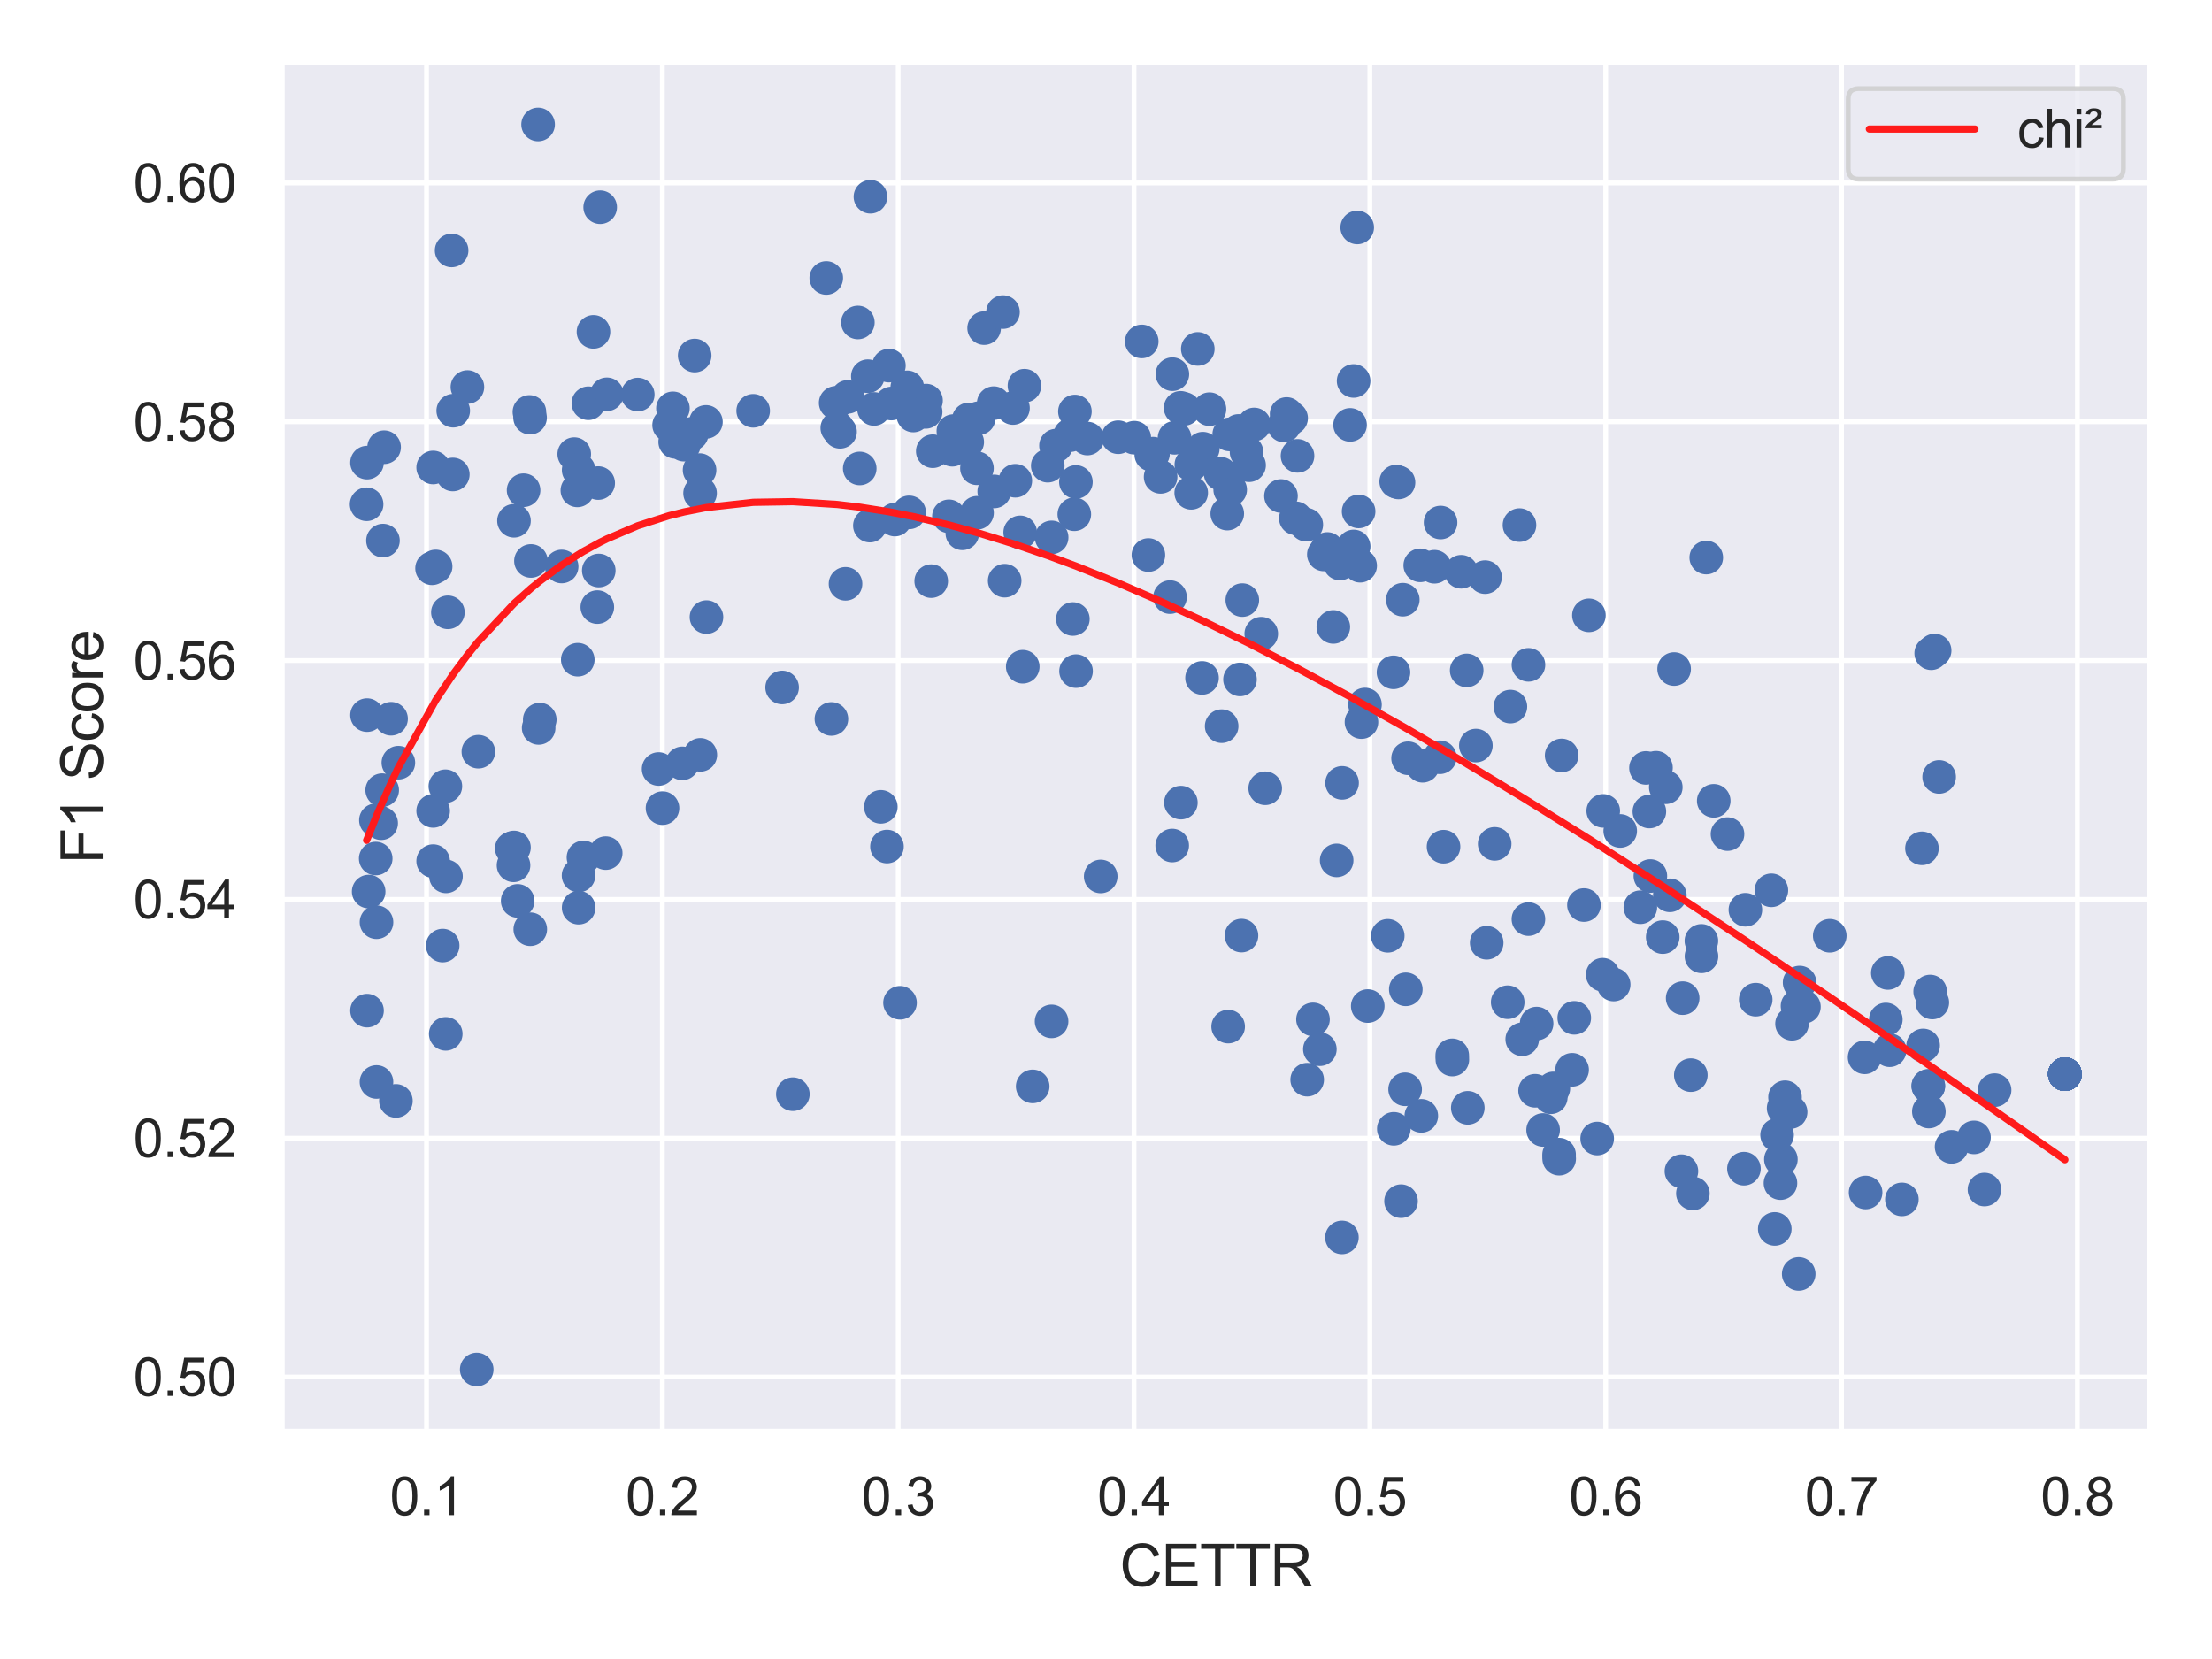 <?xml version="1.0" encoding="utf-8" standalone="no"?>
<!DOCTYPE svg PUBLIC "-//W3C//DTD SVG 1.1//EN"
  "http://www.w3.org/Graphics/SVG/1.1/DTD/svg11.dtd">
<svg xmlns:xlink="http://www.w3.org/1999/xlink" width="460.8pt" height="345.6pt" viewBox="0 0 460.8 345.6" xmlns="http://www.w3.org/2000/svg" version="1.1">
 <defs>
  <style type="text/css">*{stroke-linejoin: round; stroke-linecap: butt}</style>
 </defs>
 <g id="figure_1">
  <g id="patch_1">
   <path d="M 0 345.6 
L 460.8 345.6 
L 460.8 0 
L 0 0 
z
" style="fill: #ffffff"/>
  </g>
  <g id="axes_1">
   <g id="patch_2">
    <path d="M 58.68 298.26 
L 447.84 298.26 
L 447.84 12.96 
L 58.68 12.96 
z
" style="fill: #eaeaf2"/>
   </g>
   <g id="matplotlib.axis_1">
    <g id="xtick_1">
     <g id="line2d_1">
      <path d="M 88.848 298.26 
L 88.848 12.96 
" clip-path="url(#pc555123120)" style="fill: none; stroke: #ffffff; stroke-linecap: round"/>
     </g>
     <g id="text_1">
      <!-- 0.1 -->
      <g style="fill: #262626" transform="translate(81.203 315.634)scale(0.11 -0.11)">
       <defs>
        <path id="ArialMT-30" d="M 266 2259 
Q 266 3072 433 3567 
Q 600 4063 929 4331 
Q 1259 4600 1759 4600 
Q 2128 4600 2406 4451 
Q 2684 4303 2865 4023 
Q 3047 3744 3150 3342 
Q 3253 2941 3253 2259 
Q 3253 1453 3087 958 
Q 2922 463 2592 192 
Q 2263 -78 1759 -78 
Q 1097 -78 719 397 
Q 266 969 266 2259 
z
M 844 2259 
Q 844 1131 1108 757 
Q 1372 384 1759 384 
Q 2147 384 2411 759 
Q 2675 1134 2675 2259 
Q 2675 3391 2411 3762 
Q 2147 4134 1753 4134 
Q 1366 4134 1134 3806 
Q 844 3388 844 2259 
z
" transform="scale(0.016)"/>
        <path id="ArialMT-2e" d="M 581 0 
L 581 641 
L 1222 641 
L 1222 0 
L 581 0 
z
" transform="scale(0.016)"/>
        <path id="ArialMT-31" d="M 2384 0 
L 1822 0 
L 1822 3584 
Q 1619 3391 1289 3197 
Q 959 3003 697 2906 
L 697 3450 
Q 1169 3672 1522 3987 
Q 1875 4303 2022 4600 
L 2384 4600 
L 2384 0 
z
" transform="scale(0.016)"/>
       </defs>
       <use xlink:href="#ArialMT-30"/>
       <use xlink:href="#ArialMT-2e" x="55.615"/>
       <use xlink:href="#ArialMT-31" x="83.398"/>
      </g>
     </g>
    </g>
    <g id="xtick_2">
     <g id="line2d_2">
      <path d="M 137.977 298.26 
L 137.977 12.96 
" clip-path="url(#pc555123120)" style="fill: none; stroke: #ffffff; stroke-linecap: round"/>
     </g>
     <g id="text_2">
      <!-- 0.2 -->
      <g style="fill: #262626" transform="translate(130.332 315.634)scale(0.11 -0.11)">
       <defs>
        <path id="ArialMT-32" d="M 3222 541 
L 3222 0 
L 194 0 
Q 188 203 259 391 
Q 375 700 629 1000 
Q 884 1300 1366 1694 
Q 2113 2306 2375 2664 
Q 2638 3022 2638 3341 
Q 2638 3675 2398 3904 
Q 2159 4134 1775 4134 
Q 1369 4134 1125 3890 
Q 881 3647 878 3216 
L 300 3275 
Q 359 3922 746 4261 
Q 1134 4600 1788 4600 
Q 2447 4600 2831 4234 
Q 3216 3869 3216 3328 
Q 3216 3053 3103 2787 
Q 2991 2522 2730 2228 
Q 2469 1934 1863 1422 
Q 1356 997 1212 845 
Q 1069 694 975 541 
L 3222 541 
z
" transform="scale(0.016)"/>
       </defs>
       <use xlink:href="#ArialMT-30"/>
       <use xlink:href="#ArialMT-2e" x="55.615"/>
       <use xlink:href="#ArialMT-32" x="83.398"/>
      </g>
     </g>
    </g>
    <g id="xtick_3">
     <g id="line2d_3">
      <path d="M 187.107 298.26 
L 187.107 12.96 
" clip-path="url(#pc555123120)" style="fill: none; stroke: #ffffff; stroke-linecap: round"/>
     </g>
     <g id="text_3">
      <!-- 0.3 -->
      <g style="fill: #262626" transform="translate(179.462 315.634)scale(0.11 -0.11)">
       <defs>
        <path id="ArialMT-33" d="M 269 1209 
L 831 1284 
Q 928 806 1161 595 
Q 1394 384 1728 384 
Q 2125 384 2398 659 
Q 2672 934 2672 1341 
Q 2672 1728 2419 1979 
Q 2166 2231 1775 2231 
Q 1616 2231 1378 2169 
L 1441 2663 
Q 1497 2656 1531 2656 
Q 1891 2656 2178 2843 
Q 2466 3031 2466 3422 
Q 2466 3731 2256 3934 
Q 2047 4138 1716 4138 
Q 1388 4138 1169 3931 
Q 950 3725 888 3313 
L 325 3413 
Q 428 3978 793 4289 
Q 1159 4600 1703 4600 
Q 2078 4600 2393 4439 
Q 2709 4278 2876 4000 
Q 3044 3722 3044 3409 
Q 3044 3113 2884 2869 
Q 2725 2625 2413 2481 
Q 2819 2388 3044 2092 
Q 3269 1797 3269 1353 
Q 3269 753 2831 336 
Q 2394 -81 1725 -81 
Q 1122 -81 723 278 
Q 325 638 269 1209 
z
" transform="scale(0.016)"/>
       </defs>
       <use xlink:href="#ArialMT-30"/>
       <use xlink:href="#ArialMT-2e" x="55.615"/>
       <use xlink:href="#ArialMT-33" x="83.398"/>
      </g>
     </g>
    </g>
    <g id="xtick_4">
     <g id="line2d_4">
      <path d="M 236.237 298.26 
L 236.237 12.96 
" clip-path="url(#pc555123120)" style="fill: none; stroke: #ffffff; stroke-linecap: round"/>
     </g>
     <g id="text_4">
      <!-- 0.4 -->
      <g style="fill: #262626" transform="translate(228.592 315.634)scale(0.11 -0.11)">
       <defs>
        <path id="ArialMT-34" d="M 2069 0 
L 2069 1097 
L 81 1097 
L 81 1613 
L 2172 4581 
L 2631 4581 
L 2631 1613 
L 3250 1613 
L 3250 1097 
L 2631 1097 
L 2631 0 
L 2069 0 
z
M 2069 1613 
L 2069 3678 
L 634 1613 
L 2069 1613 
z
" transform="scale(0.016)"/>
       </defs>
       <use xlink:href="#ArialMT-30"/>
       <use xlink:href="#ArialMT-2e" x="55.615"/>
       <use xlink:href="#ArialMT-34" x="83.398"/>
      </g>
     </g>
    </g>
    <g id="xtick_5">
     <g id="line2d_5">
      <path d="M 285.366 298.26 
L 285.366 12.96 
" clip-path="url(#pc555123120)" style="fill: none; stroke: #ffffff; stroke-linecap: round"/>
     </g>
     <g id="text_5">
      <!-- 0.5 -->
      <g style="fill: #262626" transform="translate(277.721 315.634)scale(0.11 -0.11)">
       <defs>
        <path id="ArialMT-35" d="M 266 1200 
L 856 1250 
Q 922 819 1161 601 
Q 1400 384 1738 384 
Q 2144 384 2425 690 
Q 2706 997 2706 1503 
Q 2706 1984 2436 2262 
Q 2166 2541 1728 2541 
Q 1456 2541 1237 2417 
Q 1019 2294 894 2097 
L 366 2166 
L 809 4519 
L 3088 4519 
L 3088 3981 
L 1259 3981 
L 1013 2750 
Q 1425 3038 1878 3038 
Q 2478 3038 2890 2622 
Q 3303 2206 3303 1553 
Q 3303 931 2941 478 
Q 2500 -78 1738 -78 
Q 1113 -78 717 272 
Q 322 622 266 1200 
z
" transform="scale(0.016)"/>
       </defs>
       <use xlink:href="#ArialMT-30"/>
       <use xlink:href="#ArialMT-2e" x="55.615"/>
       <use xlink:href="#ArialMT-35" x="83.398"/>
      </g>
     </g>
    </g>
    <g id="xtick_6">
     <g id="line2d_6">
      <path d="M 334.496 298.26 
L 334.496 12.96 
" clip-path="url(#pc555123120)" style="fill: none; stroke: #ffffff; stroke-linecap: round"/>
     </g>
     <g id="text_6">
      <!-- 0.6 -->
      <g style="fill: #262626" transform="translate(326.851 315.634)scale(0.11 -0.11)">
       <defs>
        <path id="ArialMT-36" d="M 3184 3459 
L 2625 3416 
Q 2550 3747 2413 3897 
Q 2184 4138 1850 4138 
Q 1581 4138 1378 3988 
Q 1113 3794 959 3422 
Q 806 3050 800 2363 
Q 1003 2672 1297 2822 
Q 1591 2972 1913 2972 
Q 2475 2972 2870 2558 
Q 3266 2144 3266 1488 
Q 3266 1056 3080 686 
Q 2894 316 2569 119 
Q 2244 -78 1831 -78 
Q 1128 -78 684 439 
Q 241 956 241 2144 
Q 241 3472 731 4075 
Q 1159 4600 1884 4600 
Q 2425 4600 2770 4297 
Q 3116 3994 3184 3459 
z
M 888 1484 
Q 888 1194 1011 928 
Q 1134 663 1356 523 
Q 1578 384 1822 384 
Q 2178 384 2434 671 
Q 2691 959 2691 1453 
Q 2691 1928 2437 2201 
Q 2184 2475 1800 2475 
Q 1419 2475 1153 2201 
Q 888 1928 888 1484 
z
" transform="scale(0.016)"/>
       </defs>
       <use xlink:href="#ArialMT-30"/>
       <use xlink:href="#ArialMT-2e" x="55.615"/>
       <use xlink:href="#ArialMT-36" x="83.398"/>
      </g>
     </g>
    </g>
    <g id="xtick_7">
     <g id="line2d_7">
      <path d="M 383.625 298.26 
L 383.625 12.96 
" clip-path="url(#pc555123120)" style="fill: none; stroke: #ffffff; stroke-linecap: round"/>
     </g>
     <g id="text_7">
      <!-- 0.7 -->
      <g style="fill: #262626" transform="translate(375.98 315.634)scale(0.11 -0.11)">
       <defs>
        <path id="ArialMT-37" d="M 303 3981 
L 303 4522 
L 3269 4522 
L 3269 4084 
Q 2831 3619 2401 2847 
Q 1972 2075 1738 1259 
Q 1569 684 1522 0 
L 944 0 
Q 953 541 1156 1306 
Q 1359 2072 1739 2783 
Q 2119 3494 2547 3981 
L 303 3981 
z
" transform="scale(0.016)"/>
       </defs>
       <use xlink:href="#ArialMT-30"/>
       <use xlink:href="#ArialMT-2e" x="55.615"/>
       <use xlink:href="#ArialMT-37" x="83.398"/>
      </g>
     </g>
    </g>
    <g id="xtick_8">
     <g id="line2d_8">
      <path d="M 432.755 298.26 
L 432.755 12.96 
" clip-path="url(#pc555123120)" style="fill: none; stroke: #ffffff; stroke-linecap: round"/>
     </g>
     <g id="text_8">
      <!-- 0.8 -->
      <g style="fill: #262626" transform="translate(425.11 315.634)scale(0.11 -0.11)">
       <defs>
        <path id="ArialMT-38" d="M 1131 2484 
Q 781 2613 612 2850 
Q 444 3088 444 3419 
Q 444 3919 803 4259 
Q 1163 4600 1759 4600 
Q 2359 4600 2725 4251 
Q 3091 3903 3091 3403 
Q 3091 3084 2923 2848 
Q 2756 2613 2416 2484 
Q 2838 2347 3058 2040 
Q 3278 1734 3278 1309 
Q 3278 722 2862 322 
Q 2447 -78 1769 -78 
Q 1091 -78 675 323 
Q 259 725 259 1325 
Q 259 1772 486 2073 
Q 713 2375 1131 2484 
z
M 1019 3438 
Q 1019 3113 1228 2906 
Q 1438 2700 1772 2700 
Q 2097 2700 2305 2904 
Q 2513 3109 2513 3406 
Q 2513 3716 2298 3927 
Q 2084 4138 1766 4138 
Q 1444 4138 1231 3931 
Q 1019 3725 1019 3438 
z
M 838 1322 
Q 838 1081 952 856 
Q 1066 631 1291 507 
Q 1516 384 1775 384 
Q 2178 384 2440 643 
Q 2703 903 2703 1303 
Q 2703 1709 2433 1975 
Q 2163 2241 1756 2241 
Q 1359 2241 1098 1978 
Q 838 1716 838 1322 
z
" transform="scale(0.016)"/>
       </defs>
       <use xlink:href="#ArialMT-30"/>
       <use xlink:href="#ArialMT-2e" x="55.615"/>
       <use xlink:href="#ArialMT-38" x="83.398"/>
      </g>
     </g>
    </g>
    <g id="text_9">
     <!-- CETTR -->
     <g style="fill: #262626" transform="translate(233.262 330.409)scale(0.12 -0.12)">
      <defs>
       <path id="ArialMT-43" d="M 3763 1606 
L 4369 1453 
Q 4178 706 3683 314 
Q 3188 -78 2472 -78 
Q 1731 -78 1267 223 
Q 803 525 561 1097 
Q 319 1669 319 2325 
Q 319 3041 592 3573 
Q 866 4106 1370 4382 
Q 1875 4659 2481 4659 
Q 3169 4659 3637 4309 
Q 4106 3959 4291 3325 
L 3694 3184 
Q 3534 3684 3231 3912 
Q 2928 4141 2469 4141 
Q 1941 4141 1586 3887 
Q 1231 3634 1087 3207 
Q 944 2781 944 2328 
Q 944 1744 1114 1308 
Q 1284 872 1643 656 
Q 2003 441 2422 441 
Q 2931 441 3284 734 
Q 3638 1028 3763 1606 
z
" transform="scale(0.016)"/>
       <path id="ArialMT-45" d="M 506 0 
L 506 4581 
L 3819 4581 
L 3819 4041 
L 1113 4041 
L 1113 2638 
L 3647 2638 
L 3647 2100 
L 1113 2100 
L 1113 541 
L 3925 541 
L 3925 0 
L 506 0 
z
" transform="scale(0.016)"/>
       <path id="ArialMT-54" d="M 1659 0 
L 1659 4041 
L 150 4041 
L 150 4581 
L 3781 4581 
L 3781 4041 
L 2266 4041 
L 2266 0 
L 1659 0 
z
" transform="scale(0.016)"/>
       <path id="ArialMT-52" d="M 503 0 
L 503 4581 
L 2534 4581 
Q 3147 4581 3465 4457 
Q 3784 4334 3975 4021 
Q 4166 3709 4166 3331 
Q 4166 2844 3850 2509 
Q 3534 2175 2875 2084 
Q 3116 1969 3241 1856 
Q 3506 1613 3744 1247 
L 4541 0 
L 3778 0 
L 3172 953 
Q 2906 1366 2734 1584 
Q 2563 1803 2427 1890 
Q 2291 1978 2150 2013 
Q 2047 2034 1813 2034 
L 1109 2034 
L 1109 0 
L 503 0 
z
M 1109 2559 
L 2413 2559 
Q 2828 2559 3062 2645 
Q 3297 2731 3419 2920 
Q 3541 3109 3541 3331 
Q 3541 3656 3305 3865 
Q 3069 4075 2559 4075 
L 1109 4075 
L 1109 2559 
z
" transform="scale(0.016)"/>
      </defs>
      <use xlink:href="#ArialMT-43"/>
      <use xlink:href="#ArialMT-45" x="72.217"/>
      <use xlink:href="#ArialMT-54" x="138.916"/>
      <use xlink:href="#ArialMT-54" x="200"/>
      <use xlink:href="#ArialMT-52" x="261.084"/>
     </g>
    </g>
   </g>
   <g id="matplotlib.axis_2">
    <g id="ytick_1">
     <g id="line2d_9">
      <path d="M 58.68 286.854 
L 447.84 286.854 
" clip-path="url(#pc555123120)" style="fill: none; stroke: #ffffff; stroke-linecap: round"/>
     </g>
     <g id="text_10">
      <!-- 0.50 -->
      <g style="fill: #262626" transform="translate(27.773 290.791)scale(0.11 -0.11)">
       <use xlink:href="#ArialMT-30"/>
       <use xlink:href="#ArialMT-2e" x="55.615"/>
       <use xlink:href="#ArialMT-35" x="83.398"/>
       <use xlink:href="#ArialMT-30" x="139.014"/>
      </g>
     </g>
    </g>
    <g id="ytick_2">
     <g id="line2d_10">
      <path d="M 58.68 237.106 
L 447.84 237.106 
" clip-path="url(#pc555123120)" style="fill: none; stroke: #ffffff; stroke-linecap: round"/>
     </g>
     <g id="text_11">
      <!-- 0.52 -->
      <g style="fill: #262626" transform="translate(27.773 241.043)scale(0.11 -0.11)">
       <use xlink:href="#ArialMT-30"/>
       <use xlink:href="#ArialMT-2e" x="55.615"/>
       <use xlink:href="#ArialMT-35" x="83.398"/>
       <use xlink:href="#ArialMT-32" x="139.014"/>
      </g>
     </g>
    </g>
    <g id="ytick_3">
     <g id="line2d_11">
      <path d="M 58.68 187.359 
L 447.84 187.359 
" clip-path="url(#pc555123120)" style="fill: none; stroke: #ffffff; stroke-linecap: round"/>
     </g>
     <g id="text_12">
      <!-- 0.54 -->
      <g style="fill: #262626" transform="translate(27.773 191.295)scale(0.11 -0.11)">
       <use xlink:href="#ArialMT-30"/>
       <use xlink:href="#ArialMT-2e" x="55.615"/>
       <use xlink:href="#ArialMT-35" x="83.398"/>
       <use xlink:href="#ArialMT-34" x="139.014"/>
      </g>
     </g>
    </g>
    <g id="ytick_4">
     <g id="line2d_12">
      <path d="M 58.68 137.611 
L 447.84 137.611 
" clip-path="url(#pc555123120)" style="fill: none; stroke: #ffffff; stroke-linecap: round"/>
     </g>
     <g id="text_13">
      <!-- 0.56 -->
      <g style="fill: #262626" transform="translate(27.773 141.548)scale(0.11 -0.11)">
       <use xlink:href="#ArialMT-30"/>
       <use xlink:href="#ArialMT-2e" x="55.615"/>
       <use xlink:href="#ArialMT-35" x="83.398"/>
       <use xlink:href="#ArialMT-36" x="139.014"/>
      </g>
     </g>
    </g>
    <g id="ytick_5">
     <g id="line2d_13">
      <path d="M 58.68 87.863 
L 447.84 87.863 
" clip-path="url(#pc555123120)" style="fill: none; stroke: #ffffff; stroke-linecap: round"/>
     </g>
     <g id="text_14">
      <!-- 0.58 -->
      <g style="fill: #262626" transform="translate(27.773 91.8)scale(0.11 -0.11)">
       <use xlink:href="#ArialMT-30"/>
       <use xlink:href="#ArialMT-2e" x="55.615"/>
       <use xlink:href="#ArialMT-35" x="83.398"/>
       <use xlink:href="#ArialMT-38" x="139.014"/>
      </g>
     </g>
    </g>
    <g id="ytick_6">
     <g id="line2d_14">
      <path d="M 58.68 38.115 
L 447.84 38.115 
" clip-path="url(#pc555123120)" style="fill: none; stroke: #ffffff; stroke-linecap: round"/>
     </g>
     <g id="text_15">
      <!-- 0.60 -->
      <g style="fill: #262626" transform="translate(27.773 42.052)scale(0.11 -0.11)">
       <use xlink:href="#ArialMT-30"/>
       <use xlink:href="#ArialMT-2e" x="55.615"/>
       <use xlink:href="#ArialMT-36" x="83.398"/>
       <use xlink:href="#ArialMT-30" x="139.014"/>
      </g>
     </g>
    </g>
    <g id="text_16">
     <!-- F1 Score -->
     <g style="fill: #262626" transform="translate(21.388 179.951)rotate(-90)scale(0.12 -0.12)">
      <defs>
       <path id="ArialMT-46" d="M 525 0 
L 525 4581 
L 3616 4581 
L 3616 4041 
L 1131 4041 
L 1131 2622 
L 3281 2622 
L 3281 2081 
L 1131 2081 
L 1131 0 
L 525 0 
z
" transform="scale(0.016)"/>
       <path id="ArialMT-20" transform="scale(0.016)"/>
       <path id="ArialMT-53" d="M 288 1472 
L 859 1522 
Q 900 1178 1048 958 
Q 1197 738 1509 602 
Q 1822 466 2213 466 
Q 2559 466 2825 569 
Q 3091 672 3220 851 
Q 3350 1031 3350 1244 
Q 3350 1459 3225 1620 
Q 3100 1781 2813 1891 
Q 2628 1963 1997 2114 
Q 1366 2266 1113 2400 
Q 784 2572 623 2826 
Q 463 3081 463 3397 
Q 463 3744 659 4045 
Q 856 4347 1234 4503 
Q 1613 4659 2075 4659 
Q 2584 4659 2973 4495 
Q 3363 4331 3572 4012 
Q 3781 3694 3797 3291 
L 3216 3247 
Q 3169 3681 2898 3903 
Q 2628 4125 2100 4125 
Q 1550 4125 1298 3923 
Q 1047 3722 1047 3438 
Q 1047 3191 1225 3031 
Q 1400 2872 2139 2705 
Q 2878 2538 3153 2413 
Q 3553 2228 3743 1945 
Q 3934 1663 3934 1294 
Q 3934 928 3725 604 
Q 3516 281 3123 101 
Q 2731 -78 2241 -78 
Q 1619 -78 1198 103 
Q 778 284 539 648 
Q 300 1013 288 1472 
z
" transform="scale(0.016)"/>
       <path id="ArialMT-63" d="M 2588 1216 
L 3141 1144 
Q 3050 572 2676 248 
Q 2303 -75 1759 -75 
Q 1078 -75 664 370 
Q 250 816 250 1647 
Q 250 2184 428 2587 
Q 606 2991 970 3192 
Q 1334 3394 1763 3394 
Q 2303 3394 2647 3120 
Q 2991 2847 3088 2344 
L 2541 2259 
Q 2463 2594 2264 2762 
Q 2066 2931 1784 2931 
Q 1359 2931 1093 2626 
Q 828 2322 828 1663 
Q 828 994 1084 691 
Q 1341 388 1753 388 
Q 2084 388 2306 591 
Q 2528 794 2588 1216 
z
" transform="scale(0.016)"/>
       <path id="ArialMT-6f" d="M 213 1659 
Q 213 2581 725 3025 
Q 1153 3394 1769 3394 
Q 2453 3394 2887 2945 
Q 3322 2497 3322 1706 
Q 3322 1066 3130 698 
Q 2938 331 2570 128 
Q 2203 -75 1769 -75 
Q 1072 -75 642 372 
Q 213 819 213 1659 
z
M 791 1659 
Q 791 1022 1069 705 
Q 1347 388 1769 388 
Q 2188 388 2466 706 
Q 2744 1025 2744 1678 
Q 2744 2294 2464 2611 
Q 2184 2928 1769 2928 
Q 1347 2928 1069 2612 
Q 791 2297 791 1659 
z
" transform="scale(0.016)"/>
       <path id="ArialMT-72" d="M 416 0 
L 416 3319 
L 922 3319 
L 922 2816 
Q 1116 3169 1280 3281 
Q 1444 3394 1641 3394 
Q 1925 3394 2219 3213 
L 2025 2691 
Q 1819 2813 1613 2813 
Q 1428 2813 1281 2702 
Q 1134 2591 1072 2394 
Q 978 2094 978 1738 
L 978 0 
L 416 0 
z
" transform="scale(0.016)"/>
       <path id="ArialMT-65" d="M 2694 1069 
L 3275 997 
Q 3138 488 2766 206 
Q 2394 -75 1816 -75 
Q 1088 -75 661 373 
Q 234 822 234 1631 
Q 234 2469 665 2931 
Q 1097 3394 1784 3394 
Q 2450 3394 2872 2941 
Q 3294 2488 3294 1666 
Q 3294 1616 3291 1516 
L 816 1516 
Q 847 969 1125 678 
Q 1403 388 1819 388 
Q 2128 388 2347 550 
Q 2566 713 2694 1069 
z
M 847 1978 
L 2700 1978 
Q 2663 2397 2488 2606 
Q 2219 2931 1791 2931 
Q 1403 2931 1139 2672 
Q 875 2413 847 1978 
z
" transform="scale(0.016)"/>
      </defs>
      <use xlink:href="#ArialMT-46"/>
      <use xlink:href="#ArialMT-31" x="61.084"/>
      <use xlink:href="#ArialMT-20" x="116.699"/>
      <use xlink:href="#ArialMT-53" x="144.482"/>
      <use xlink:href="#ArialMT-63" x="211.182"/>
      <use xlink:href="#ArialMT-6f" x="261.182"/>
      <use xlink:href="#ArialMT-72" x="316.797"/>
      <use xlink:href="#ArialMT-65" x="350.098"/>
     </g>
    </g>
   </g>
   <g id="PathCollection_1">
    <defs>
     <path id="m6f697bb399" d="M 0 3 
C 0.796 3 1.559 2.684 2.121 2.121 
C 2.684 1.559 3 0.796 3 0 
C 3 -0.796 2.684 -1.559 2.121 -2.121 
C 1.559 -2.684 0.796 -3 0 -3 
C -0.796 -3 -1.559 -2.684 -2.121 -2.121 
C -2.684 -1.559 -3 -0.796 -3 0 
C -3 0.796 -2.684 1.559 -2.121 2.121 
C -1.559 2.684 -0.796 3 0 3 
z
" style="stroke: #4c72b0"/>
    </defs>
    <g clip-path="url(#pc555123120)">
     <use xlink:href="#m6f697bb399" x="430.151" y="223.76" style="fill: #4c72b0; stroke: #4c72b0"/>
     <use xlink:href="#m6f697bb399" x="392.85" y="212.383" style="fill: #4c72b0; stroke: #4c72b0"/>
     <use xlink:href="#m6f697bb399" x="373.311" y="213.267" style="fill: #4c72b0; stroke: #4c72b0"/>
     <use xlink:href="#m6f697bb399" x="347.015" y="163.997" style="fill: #4c72b0; stroke: #4c72b0"/>
     <use xlink:href="#m6f697bb399" x="321.459" y="235.394" style="fill: #4c72b0; stroke: #4c72b0"/>
     <use xlink:href="#m6f697bb399" x="302.554" y="220.726" style="fill: #4c72b0; stroke: #4c72b0"/>
     <use xlink:href="#m6f697bb399" x="292.854" y="206.092" style="fill: #4c72b0; stroke: #4c72b0"/>
     <use xlink:href="#m6f697bb399" x="279.577" y="163.088" style="fill: #4c72b0; stroke: #4c72b0"/>
     <use xlink:href="#m6f697bb399" x="262.744" y="132.016" style="fill: #4c72b0; stroke: #4c72b0"/>
     <use xlink:href="#m6f697bb399" x="249.525" y="72.686" style="fill: #4c72b0; stroke: #4c72b0"/>
     <use xlink:href="#m6f697bb399" x="239.232" y="115.623" style="fill: #4c72b0; stroke: #4c72b0"/>
     <use xlink:href="#m6f697bb399" x="219.078" y="111.947" style="fill: #4c72b0; stroke: #4c72b0"/>
     <use xlink:href="#m6f697bb399" x="198.375" y="93.689" style="fill: #4c72b0; stroke: #4c72b0"/>
     <use xlink:href="#m6f697bb399" x="185.174" y="76.159" style="fill: #4c72b0; stroke: #4c72b0"/>
     <use xlink:href="#m6f697bb399" x="175" y="89.953" style="fill: #4c72b0; stroke: #4c72b0"/>
     <use xlink:href="#m6f697bb399" x="142.476" y="92.633" style="fill: #4c72b0; stroke: #4c72b0"/>
     <use xlink:href="#m6f697bb399" x="122.561" y="84" style="fill: #4c72b0; stroke: #4c72b0"/>
     <use xlink:href="#m6f697bb399" x="109.072" y="102.122" style="fill: #4c72b0; stroke: #4c72b0"/>
     <use xlink:href="#m6f697bb399" x="92.215" y="196.98" style="fill: #4c72b0; stroke: #4c72b0"/>
     <use xlink:href="#m6f697bb399" x="78.266" y="178.852" style="fill: #4c72b0; stroke: #4c72b0"/>
     <use xlink:href="#m6f697bb399" x="430.151" y="223.76" style="fill: #4c72b0; stroke: #4c72b0"/>
     <use xlink:href="#m6f697bb399" x="393.652" y="218.777" style="fill: #4c72b0; stroke: #4c72b0"/>
     <use xlink:href="#m6f697bb399" x="374.452" y="209.573" style="fill: #4c72b0; stroke: #4c72b0"/>
     <use xlink:href="#m6f697bb399" x="348.75" y="139.373" style="fill: #4c72b0; stroke: #4c72b0"/>
     <use xlink:href="#m6f697bb399" x="324.803" y="241.377" style="fill: #4c72b0; stroke: #4c72b0"/>
     <use xlink:href="#m6f697bb399" x="305.768" y="230.781" style="fill: #4c72b0; stroke: #4c72b0"/>
     <use xlink:href="#m6f697bb399" x="295.865" y="117.768" style="fill: #4c72b0; stroke: #4c72b0"/>
     <use xlink:href="#m6f697bb399" x="283.619" y="150.427" style="fill: #4c72b0; stroke: #4c72b0"/>
     <use xlink:href="#m6f697bb399" x="266.852" y="103.326" style="fill: #4c72b0; stroke: #4c72b0"/>
     <use xlink:href="#m6f697bb399" x="254.284" y="98.686" style="fill: #4c72b0; stroke: #4c72b0"/>
     <use xlink:href="#m6f697bb399" x="244.224" y="77.947" style="fill: #4c72b0; stroke: #4c72b0"/>
     <use xlink:href="#m6f697bb399" x="222.934" y="90.653" style="fill: #4c72b0; stroke: #4c72b0"/>
     <use xlink:href="#m6f697bb399" x="201.815" y="87.368" style="fill: #4c72b0; stroke: #4c72b0"/>
     <use xlink:href="#m6f697bb399" x="189.394" y="106.738" style="fill: #4c72b0; stroke: #4c72b0"/>
     <use xlink:href="#m6f697bb399" x="178.708" y="67.178" style="fill: #4c72b0; stroke: #4c72b0"/>
     <use xlink:href="#m6f697bb399" x="144.715" y="74.067" style="fill: #4c72b0; stroke: #4c72b0"/>
     <use xlink:href="#m6f697bb399" x="124.429" y="126.465" style="fill: #4c72b0; stroke: #4c72b0"/>
     <use xlink:href="#m6f697bb399" x="110.424" y="87.008" style="fill: #4c72b0; stroke: #4c72b0"/>
     <use xlink:href="#m6f697bb399" x="92.855" y="215.374" style="fill: #4c72b0; stroke: #4c72b0"/>
     <use xlink:href="#m6f697bb399" x="78.429" y="192.115" style="fill: #4c72b0; stroke: #4c72b0"/>
     <use xlink:href="#m6f697bb399" x="430.151" y="223.76" style="fill: #4c72b0; stroke: #4c72b0"/>
     <use xlink:href="#m6f697bb399" x="402.307" y="136.081" style="fill: #4c72b0; stroke: #4c72b0"/>
     <use xlink:href="#m6f697bb399" x="369.719" y="256.007" style="fill: #4c72b0; stroke: #4c72b0"/>
     <use xlink:href="#m6f697bb399" x="350.27" y="243.984" style="fill: #4c72b0; stroke: #4c72b0"/>
     <use xlink:href="#m6f697bb399" x="327.5" y="222.856" style="fill: #4c72b0; stroke: #4c72b0"/>
     <use xlink:href="#m6f697bb399" x="311.368" y="175.791" style="fill: #4c72b0; stroke: #4c72b0"/>
     <use xlink:href="#m6f697bb399" x="296.363" y="159.522" style="fill: #4c72b0; stroke: #4c72b0"/>
     <use xlink:href="#m6f697bb399" x="279.143" y="117.385" style="fill: #4c72b0; stroke: #4c72b0"/>
     <use xlink:href="#m6f697bb399" x="272.125" y="109.309" style="fill: #4c72b0; stroke: #4c72b0"/>
     <use xlink:href="#m6f697bb399" x="256.067" y="90.49" style="fill: #4c72b0; stroke: #4c72b0"/>
     <use xlink:href="#m6f697bb399" x="248.151" y="102.664" style="fill: #4c72b0; stroke: #4c72b0"/>
     <use xlink:href="#m6f697bb399" x="223.925" y="85.722" style="fill: #4c72b0; stroke: #4c72b0"/>
     <use xlink:href="#m6f697bb399" x="211.025" y="84.996" style="fill: #4c72b0; stroke: #4c72b0"/>
     <use xlink:href="#m6f697bb399" x="192.908" y="83.447" style="fill: #4c72b0; stroke: #4c72b0"/>
     <use xlink:href="#m6f697bb399" x="180.787" y="78.37" style="fill: #4c72b0; stroke: #4c72b0"/>
     <use xlink:href="#m6f697bb399" x="145.89" y="157.252" style="fill: #4c72b0; stroke: #4c72b0"/>
     <use xlink:href="#m6f697bb399" x="124.735" y="118.849" style="fill: #4c72b0; stroke: #4c72b0"/>
     <use xlink:href="#m6f697bb399" x="110.606" y="116.858" style="fill: #4c72b0; stroke: #4c72b0"/>
     <use xlink:href="#m6f697bb399" x="92.903" y="182.564" style="fill: #4c72b0; stroke: #4c72b0"/>
     <use xlink:href="#m6f697bb399" x="78.426" y="225.398" style="fill: #4c72b0; stroke: #4c72b0"/>
     <use xlink:href="#m6f697bb399" x="430.151" y="223.76" style="fill: #4c72b0; stroke: #4c72b0"/>
     <use xlink:href="#m6f697bb399" x="403.021" y="135.515" style="fill: #4c72b0; stroke: #4c72b0"/>
     <use xlink:href="#m6f697bb399" x="370.993" y="241.521" style="fill: #4c72b0; stroke: #4c72b0"/>
     <use xlink:href="#m6f697bb399" x="352.227" y="223.971" style="fill: #4c72b0; stroke: #4c72b0"/>
     <use xlink:href="#m6f697bb399" x="329.968" y="188.54" style="fill: #4c72b0; stroke: #4c72b0"/>
     <use xlink:href="#m6f697bb399" x="314.08" y="208.781" style="fill: #4c72b0; stroke: #4c72b0"/>
     <use xlink:href="#m6f697bb399" x="298.824" y="118.064" style="fill: #4c72b0; stroke: #4c72b0"/>
     <use xlink:href="#m6f697bb399" x="282.733" y="47.386" style="fill: #4c72b0; stroke: #4c72b0"/>
     <use xlink:href="#m6f697bb399" x="276.501" y="114.365" style="fill: #4c72b0; stroke: #4c72b0"/>
     <use xlink:href="#m6f697bb399" x="260.21" y="96.912" style="fill: #4c72b0; stroke: #4c72b0"/>
     <use xlink:href="#m6f697bb399" x="251.957" y="85.239" style="fill: #4c72b0; stroke: #4c72b0"/>
     <use xlink:href="#m6f697bb399" x="226.519" y="91.354" style="fill: #4c72b0; stroke: #4c72b0"/>
     <use xlink:href="#m6f697bb399" x="212.525" y="110.905" style="fill: #4c72b0; stroke: #4c72b0"/>
     <use xlink:href="#m6f697bb399" x="193.988" y="121.06" style="fill: #4c72b0; stroke: #4c72b0"/>
     <use xlink:href="#m6f697bb399" x="181.211" y="109.493" style="fill: #4c72b0; stroke: #4c72b0"/>
     <use xlink:href="#m6f697bb399" x="145.838" y="102.749" style="fill: #4c72b0; stroke: #4c72b0"/>
     <use xlink:href="#m6f697bb399" x="124.614" y="100.63" style="fill: #4c72b0; stroke: #4c72b0"/>
     <use xlink:href="#m6f697bb399" x="110.465" y="193.577" style="fill: #4c72b0; stroke: #4c72b0"/>
     <use xlink:href="#m6f697bb399" x="92.778" y="163.793" style="fill: #4c72b0; stroke: #4c72b0"/>
     <use xlink:href="#m6f697bb399" x="78.307" y="170.866" style="fill: #4c72b0; stroke: #4c72b0"/>
     <use xlink:href="#m6f697bb399" x="430.151" y="223.76" style="fill: #4c72b0; stroke: #4c72b0"/>
     <use xlink:href="#m6f697bb399" x="396.197" y="249.855" style="fill: #4c72b0; stroke: #4c72b0"/>
     <use xlink:href="#m6f697bb399" x="365.749" y="208.249" style="fill: #4c72b0; stroke: #4c72b0"/>
     <use xlink:href="#m6f697bb399" x="354.447" y="199.22" style="fill: #4c72b0; stroke: #4c72b0"/>
     <use xlink:href="#m6f697bb399" x="333.984" y="168.926" style="fill: #4c72b0; stroke: #4c72b0"/>
     <use xlink:href="#m6f697bb399" x="302.53" y="219.846" style="fill: #4c72b0; stroke: #4c72b0"/>
     <use xlink:href="#m6f697bb399" x="290.854" y="100.323" style="fill: #4c72b0; stroke: #4c72b0"/>
     <use xlink:href="#m6f697bb399" x="284.352" y="146.768" style="fill: #4c72b0; stroke: #4c72b0"/>
     <use xlink:href="#m6f697bb399" x="258.316" y="141.541" style="fill: #4c72b0; stroke: #4c72b0"/>
     <use xlink:href="#m6f697bb399" x="250.405" y="141.225" style="fill: #4c72b0; stroke: #4c72b0"/>
     <use xlink:href="#m6f697bb399" x="239.831" y="94.705" style="fill: #4c72b0; stroke: #4c72b0"/>
     <use xlink:href="#m6f697bb399" x="219.979" y="92.83" style="fill: #4c72b0; stroke: #4c72b0"/>
     <use xlink:href="#m6f697bb399" x="203.878" y="87.115" style="fill: #4c72b0; stroke: #4c72b0"/>
     <use xlink:href="#m6f697bb399" x="188.998" y="80.685" style="fill: #4c72b0; stroke: #4c72b0"/>
     <use xlink:href="#m6f697bb399" x="176.138" y="121.617" style="fill: #4c72b0; stroke: #4c72b0"/>
     <use xlink:href="#m6f697bb399" x="144.104" y="90.385" style="fill: #4c72b0; stroke: #4c72b0"/>
     <use xlink:href="#m6f697bb399" x="123.631" y="69.135" style="fill: #4c72b0; stroke: #4c72b0"/>
     <use xlink:href="#m6f697bb399" x="110.286" y="85.813" style="fill: #4c72b0; stroke: #4c72b0"/>
     <use xlink:href="#m6f697bb399" x="93.304" y="127.56" style="fill: #4c72b0; stroke: #4c72b0"/>
     <use xlink:href="#m6f697bb399" x="79.616" y="164.607" style="fill: #4c72b0; stroke: #4c72b0"/>
     <use xlink:href="#m6f697bb399" x="430.151" y="223.76" style="fill: #4c72b0; stroke: #4c72b0"/>
     <use xlink:href="#m6f697bb399" x="400.624" y="217.787" style="fill: #4c72b0; stroke: #4c72b0"/>
     <use xlink:href="#m6f697bb399" x="369.009" y="185.469" style="fill: #4c72b0; stroke: #4c72b0"/>
     <use xlink:href="#m6f697bb399" x="354.43" y="196" style="fill: #4c72b0; stroke: #4c72b0"/>
     <use xlink:href="#m6f697bb399" x="323.063" y="228.578" style="fill: #4c72b0; stroke: #4c72b0"/>
     <use xlink:href="#m6f697bb399" x="299.943" y="157.753" style="fill: #4c72b0; stroke: #4c72b0"/>
     <use xlink:href="#m6f697bb399" x="292.228" y="124.926" style="fill: #4c72b0; stroke: #4c72b0"/>
     <use xlink:href="#m6f697bb399" x="278.448" y="179.236" style="fill: #4c72b0; stroke: #4c72b0"/>
     <use xlink:href="#m6f697bb399" x="268.028" y="86.241" style="fill: #4c72b0; stroke: #4c72b0"/>
     <use xlink:href="#m6f697bb399" x="255.66" y="106.993" style="fill: #4c72b0; stroke: #4c72b0"/>
     <use xlink:href="#m6f697bb399" x="243.739" y="124.383" style="fill: #4c72b0; stroke: #4c72b0"/>
     <use xlink:href="#m6f697bb399" x="223.499" y="128.95" style="fill: #4c72b0; stroke: #4c72b0"/>
     <use xlink:href="#m6f697bb399" x="209.291" y="120.969" style="fill: #4c72b0; stroke: #4c72b0"/>
     <use xlink:href="#m6f697bb399" x="190.259" y="86.557" style="fill: #4c72b0; stroke: #4c72b0"/>
     <use xlink:href="#m6f697bb399" x="179.099" y="97.587" style="fill: #4c72b0; stroke: #4c72b0"/>
     <use xlink:href="#m6f697bb399" x="145.733" y="97.925" style="fill: #4c72b0; stroke: #4c72b0"/>
     <use xlink:href="#m6f697bb399" x="125.027" y="43.168" style="fill: #4c72b0; stroke: #4c72b0"/>
     <use xlink:href="#m6f697bb399" x="112.211" y="151.638" style="fill: #4c72b0; stroke: #4c72b0"/>
     <use xlink:href="#m6f697bb399" x="94.331" y="98.844" style="fill: #4c72b0; stroke: #4c72b0"/>
     <use xlink:href="#m6f697bb399" x="80.017" y="93.163" style="fill: #4c72b0; stroke: #4c72b0"/>
     <use xlink:href="#m6f697bb399" x="430.151" y="223.76" style="fill: #4c72b0; stroke: #4c72b0"/>
     <use xlink:href="#m6f697bb399" x="403.961" y="161.847" style="fill: #4c72b0; stroke: #4c72b0"/>
     <use xlink:href="#m6f697bb399" x="371.854" y="228.578" style="fill: #4c72b0; stroke: #4c72b0"/>
     <use xlink:href="#m6f697bb399" x="350.53" y="207.93" style="fill: #4c72b0; stroke: #4c72b0"/>
     <use xlink:href="#m6f697bb399" x="323.594" y="226.743" style="fill: #4c72b0; stroke: #4c72b0"/>
     <use xlink:href="#m6f697bb399" x="314.642" y="147.196" style="fill: #4c72b0; stroke: #4c72b0"/>
     <use xlink:href="#m6f697bb399" x="289.091" y="194.942" style="fill: #4c72b0; stroke: #4c72b0"/>
     <use xlink:href="#m6f697bb399" x="283.026" y="106.538" style="fill: #4c72b0; stroke: #4c72b0"/>
     <use xlink:href="#m6f697bb399" x="270.298" y="94.965" style="fill: #4c72b0; stroke: #4c72b0"/>
     <use xlink:href="#m6f697bb399" x="257.991" y="91.032" style="fill: #4c72b0; stroke: #4c72b0"/>
     <use xlink:href="#m6f697bb399" x="245.937" y="84.956" style="fill: #4c72b0; stroke: #4c72b0"/>
     <use xlink:href="#m6f697bb399" x="224.132" y="100.405" style="fill: #4c72b0; stroke: #4c72b0"/>
     <use xlink:href="#m6f697bb399" x="207.008" y="83.978" style="fill: #4c72b0; stroke: #4c72b0"/>
     <use xlink:href="#m6f697bb399" x="192.826" y="85.806" style="fill: #4c72b0; stroke: #4c72b0"/>
     <use xlink:href="#m6f697bb399" x="181.327" y="40.987" style="fill: #4c72b0; stroke: #4c72b0"/>
     <use xlink:href="#m6f697bb399" x="147.171" y="128.55" style="fill: #4c72b0; stroke: #4c72b0"/>
     <use xlink:href="#m6f697bb399" x="126.417" y="82.14" style="fill: #4c72b0; stroke: #4c72b0"/>
     <use xlink:href="#m6f697bb399" x="112.44" y="149.906" style="fill: #4c72b0; stroke: #4c72b0"/>
     <use xlink:href="#m6f697bb399" x="94.415" y="85.554" style="fill: #4c72b0; stroke: #4c72b0"/>
     <use xlink:href="#m6f697bb399" x="79.778" y="112.614" style="fill: #4c72b0; stroke: #4c72b0"/>
     <use xlink:href="#m6f697bb399" x="430.151" y="223.76" style="fill: #4c72b0; stroke: #4c72b0"/>
     <use xlink:href="#m6f697bb399" x="402.089" y="206.556" style="fill: #4c72b0; stroke: #4c72b0"/>
     <use xlink:href="#m6f697bb399" x="374.892" y="204.686" style="fill: #4c72b0; stroke: #4c72b0"/>
     <use xlink:href="#m6f697bb399" x="363.597" y="189.52" style="fill: #4c72b0; stroke: #4c72b0"/>
     <use xlink:href="#m6f697bb399" x="327.948" y="212.035" style="fill: #4c72b0; stroke: #4c72b0"/>
     <use xlink:href="#m6f697bb399" x="309.366" y="120.225" style="fill: #4c72b0; stroke: #4c72b0"/>
     <use xlink:href="#m6f697bb399" x="296.083" y="232.449" style="fill: #4c72b0; stroke: #4c72b0"/>
     <use xlink:href="#m6f697bb399" x="277.756" y="130.599" style="fill: #4c72b0; stroke: #4c72b0"/>
     <use xlink:href="#m6f697bb399" x="269.943" y="107.971" style="fill: #4c72b0; stroke: #4c72b0"/>
     <use xlink:href="#m6f697bb399" x="258.795" y="125.009" style="fill: #4c72b0; stroke: #4c72b0"/>
     <use xlink:href="#m6f697bb399" x="250.567" y="93.465" style="fill: #4c72b0; stroke: #4c72b0"/>
     <use xlink:href="#m6f697bb399" x="224.16" y="139.808" style="fill: #4c72b0; stroke: #4c72b0"/>
     <use xlink:href="#m6f697bb399" x="205.013" y="68.353" style="fill: #4c72b0; stroke: #4c72b0"/>
     <use xlink:href="#m6f697bb399" x="194.312" y="93.996" style="fill: #4c72b0; stroke: #4c72b0"/>
     <use xlink:href="#m6f697bb399" x="182.07" y="85.19" style="fill: #4c72b0; stroke: #4c72b0"/>
     <use xlink:href="#m6f697bb399" x="147.061" y="87.888" style="fill: #4c72b0; stroke: #4c72b0"/>
     <use xlink:href="#m6f697bb399" x="126.177" y="177.719" style="fill: #4c72b0; stroke: #4c72b0"/>
     <use xlink:href="#m6f697bb399" x="112.095" y="25.928" style="fill: #4c72b0; stroke: #4c72b0"/>
     <use xlink:href="#m6f697bb399" x="94.081" y="52.176" style="fill: #4c72b0; stroke: #4c72b0"/>
     <use xlink:href="#m6f697bb399" x="79.404" y="171.486" style="fill: #4c72b0; stroke: #4c72b0"/>
     <use xlink:href="#m6f697bb399" x="430.151" y="223.76" style="fill: #4c72b0; stroke: #4c72b0"/>
     <use xlink:href="#m6f697bb399" x="406.548" y="238.904" style="fill: #4c72b0; stroke: #4c72b0"/>
     <use xlink:href="#m6f697bb399" x="373.021" y="231.647" style="fill: #4c72b0; stroke: #4c72b0"/>
     <use xlink:href="#m6f697bb399" x="352.659" y="248.616" style="fill: #4c72b0; stroke: #4c72b0"/>
     <use xlink:href="#m6f697bb399" x="336.159" y="205.09" style="fill: #4c72b0; stroke: #4c72b0"/>
     <use xlink:href="#m6f697bb399" x="304.396" y="119.109" style="fill: #4c72b0; stroke: #4c72b0"/>
     <use xlink:href="#m6f697bb399" x="293.329" y="157.962" style="fill: #4c72b0; stroke: #4c72b0"/>
     <use xlink:href="#m6f697bb399" x="281.244" y="88.508" style="fill: #4c72b0; stroke: #4c72b0"/>
     <use xlink:href="#m6f697bb399" x="268.964" y="87.112" style="fill: #4c72b0; stroke: #4c72b0"/>
     <use xlink:href="#m6f697bb399" x="258.623" y="194.898" style="fill: #4c72b0; stroke: #4c72b0"/>
     <use xlink:href="#m6f697bb399" x="246.002" y="167.2" style="fill: #4c72b0; stroke: #4c72b0"/>
     <use xlink:href="#m6f697bb399" x="223.799" y="107.126" style="fill: #4c72b0; stroke: #4c72b0"/>
     <use xlink:href="#m6f697bb399" x="203.515" y="97.551" style="fill: #4c72b0; stroke: #4c72b0"/>
     <use xlink:href="#m6f697bb399" x="186.418" y="108.236" style="fill: #4c72b0; stroke: #4c72b0"/>
     <use xlink:href="#m6f697bb399" x="176.598" y="82.675" style="fill: #4c72b0; stroke: #4c72b0"/>
     <use xlink:href="#m6f697bb399" x="142.139" y="159.024" style="fill: #4c72b0; stroke: #4c72b0"/>
     <use xlink:href="#m6f697bb399" x="121.541" y="178.623" style="fill: #4c72b0; stroke: #4c72b0"/>
     <use xlink:href="#m6f697bb399" x="107.84" y="187.673" style="fill: #4c72b0; stroke: #4c72b0"/>
     <use xlink:href="#m6f697bb399" x="90.751" y="118.004" style="fill: #4c72b0; stroke: #4c72b0"/>
     <use xlink:href="#m6f697bb399" x="76.797" y="185.731" style="fill: #4c72b0; stroke: #4c72b0"/>
     <use xlink:href="#m6f697bb399" x="430.151" y="223.76" style="fill: #4c72b0; stroke: #4c72b0"/>
     <use xlink:href="#m6f697bb399" x="411.22" y="236.939" style="fill: #4c72b0; stroke: #4c72b0"/>
     <use xlink:href="#m6f697bb399" x="393.267" y="202.685" style="fill: #4c72b0; stroke: #4c72b0"/>
     <use xlink:href="#m6f697bb399" x="375.792" y="209.731" style="fill: #4c72b0; stroke: #4c72b0"/>
     <use xlink:href="#m6f697bb399" x="346.377" y="195.215" style="fill: #4c72b0; stroke: #4c72b0"/>
     <use xlink:href="#m6f697bb399" x="330.998" y="128.183" style="fill: #4c72b0; stroke: #4c72b0"/>
     <use xlink:href="#m6f697bb399" x="318.404" y="138.499" style="fill: #4c72b0; stroke: #4c72b0"/>
     <use xlink:href="#m6f697bb399" x="309.702" y="196.394" style="fill: #4c72b0; stroke: #4c72b0"/>
     <use xlink:href="#m6f697bb399" x="300.096" y="108.855" style="fill: #4c72b0; stroke: #4c72b0"/>
     <use xlink:href="#m6f697bb399" x="291.335" y="100.504" style="fill: #4c72b0; stroke: #4c72b0"/>
     <use xlink:href="#m6f697bb399" x="281.981" y="79.358" style="fill: #4c72b0; stroke: #4c72b0"/>
     <use xlink:href="#m6f697bb399" x="261.264" y="88.42" style="fill: #4c72b0; stroke: #4c72b0"/>
     <use xlink:href="#m6f697bb399" x="232.94" y="91.081" style="fill: #4c72b0; stroke: #4c72b0"/>
     <use xlink:href="#m6f697bb399" x="208.943" y="65.011" style="fill: #4c72b0; stroke: #4c72b0"/>
     <use xlink:href="#m6f697bb399" x="197.677" y="107.56" style="fill: #4c72b0; stroke: #4c72b0"/>
     <use xlink:href="#m6f697bb399" x="156.9" y="85.577" style="fill: #4c72b0; stroke: #4c72b0"/>
     <use xlink:href="#m6f697bb399" x="132.856" y="82.19" style="fill: #4c72b0; stroke: #4c72b0"/>
     <use xlink:href="#m6f697bb399" x="116.999" y="118.01" style="fill: #4c72b0; stroke: #4c72b0"/>
     <use xlink:href="#m6f697bb399" x="97.369" y="80.621" style="fill: #4c72b0; stroke: #4c72b0"/>
     <use xlink:href="#m6f697bb399" x="81.464" y="149.729" style="fill: #4c72b0; stroke: #4c72b0"/>
     <use xlink:href="#m6f697bb399" x="430.151" y="223.76" style="fill: #4c72b0; stroke: #4c72b0"/>
     <use xlink:href="#m6f697bb399" x="413.402" y="247.807" style="fill: #4c72b0; stroke: #4c72b0"/>
     <use xlink:href="#m6f697bb399" x="388.639" y="248.416" style="fill: #4c72b0; stroke: #4c72b0"/>
     <use xlink:href="#m6f697bb399" x="381.171" y="194.935" style="fill: #4c72b0; stroke: #4c72b0"/>
     <use xlink:href="#m6f697bb399" x="357.001" y="166.828" style="fill: #4c72b0; stroke: #4c72b0"/>
     <use xlink:href="#m6f697bb399" x="344.97" y="159.932" style="fill: #4c72b0; stroke: #4c72b0"/>
     <use xlink:href="#m6f697bb399" x="337.519" y="173.101" style="fill: #4c72b0; stroke: #4c72b0"/>
     <use xlink:href="#m6f697bb399" x="325.322" y="157.369" style="fill: #4c72b0; stroke: #4c72b0"/>
     <use xlink:href="#m6f697bb399" x="316.533" y="109.387" style="fill: #4c72b0; stroke: #4c72b0"/>
     <use xlink:href="#m6f697bb399" x="307.451" y="155.317" style="fill: #4c72b0; stroke: #4c72b0"/>
     <use xlink:href="#m6f697bb399" x="300.715" y="176.385" style="fill: #4c72b0; stroke: #4c72b0"/>
     <use xlink:href="#m6f697bb399" x="267.515" y="88.652" style="fill: #4c72b0; stroke: #4c72b0"/>
     <use xlink:href="#m6f697bb399" x="244.191" y="176.138" style="fill: #4c72b0; stroke: #4c72b0"/>
     <use xlink:href="#m6f697bb399" x="219.062" y="212.773" style="fill: #4c72b0; stroke: #4c72b0"/>
     <use xlink:href="#m6f697bb399" x="207.117" y="102.372" style="fill: #4c72b0; stroke: #4c72b0"/>
     <use xlink:href="#m6f697bb399" x="162.932" y="143.21" style="fill: #4c72b0; stroke: #4c72b0"/>
     <use xlink:href="#m6f697bb399" x="137.201" y="160.202" style="fill: #4c72b0; stroke: #4c72b0"/>
     <use xlink:href="#m6f697bb399" x="120.36" y="137.428" style="fill: #4c72b0; stroke: #4c72b0"/>
     <use xlink:href="#m6f697bb399" x="99.652" y="156.595" style="fill: #4c72b0; stroke: #4c72b0"/>
     <use xlink:href="#m6f697bb399" x="82.986" y="158.883" style="fill: #4c72b0; stroke: #4c72b0"/>
     <use xlink:href="#m6f697bb399" x="430.151" y="223.76" style="fill: #4c72b0; stroke: #4c72b0"/>
     <use xlink:href="#m6f697bb399" x="415.511" y="227.096" style="fill: #4c72b0; stroke: #4c72b0"/>
     <use xlink:href="#m6f697bb399" x="402.537" y="208.84" style="fill: #4c72b0; stroke: #4c72b0"/>
     <use xlink:href="#m6f697bb399" x="388.432" y="220.263" style="fill: #4c72b0; stroke: #4c72b0"/>
     <use xlink:href="#m6f697bb399" x="374.704" y="265.392" style="fill: #4c72b0; stroke: #4c72b0"/>
     <use xlink:href="#m6f697bb399" x="359.87" y="173.757" style="fill: #4c72b0; stroke: #4c72b0"/>
     <use xlink:href="#m6f697bb399" x="347.855" y="186.515" style="fill: #4c72b0; stroke: #4c72b0"/>
     <use xlink:href="#m6f697bb399" x="343.801" y="182.492" style="fill: #4c72b0; stroke: #4c72b0"/>
     <use xlink:href="#m6f697bb399" x="333.867" y="203.048" style="fill: #4c72b0; stroke: #4c72b0"/>
     <use xlink:href="#m6f697bb399" x="324.785" y="240.534" style="fill: #4c72b0; stroke: #4c72b0"/>
     <use xlink:href="#m6f697bb399" x="320.106" y="213.229" style="fill: #4c72b0; stroke: #4c72b0"/>
     <use xlink:href="#m6f697bb399" x="279.545" y="257.782" style="fill: #4c72b0; stroke: #4c72b0"/>
     <use xlink:href="#m6f697bb399" x="255.847" y="213.857" style="fill: #4c72b0; stroke: #4c72b0"/>
     <use xlink:href="#m6f697bb399" x="229.296" y="182.583" style="fill: #4c72b0; stroke: #4c72b0"/>
     <use xlink:href="#m6f697bb399" x="213.058" y="138.889" style="fill: #4c72b0; stroke: #4c72b0"/>
     <use xlink:href="#m6f697bb399" x="165.167" y="227.942" style="fill: #4c72b0; stroke: #4c72b0"/>
     <use xlink:href="#m6f697bb399" x="138.011" y="168.347" style="fill: #4c72b0; stroke: #4c72b0"/>
     <use xlink:href="#m6f697bb399" x="120.52" y="182.39" style="fill: #4c72b0; stroke: #4c72b0"/>
     <use xlink:href="#m6f697bb399" x="99.311" y="285.292" style="fill: #4c72b0; stroke: #4c72b0"/>
     <use xlink:href="#m6f697bb399" x="82.476" y="229.339" style="fill: #4c72b0; stroke: #4c72b0"/>
     <use xlink:href="#m6f697bb399" x="430.151" y="223.76" style="fill: #4c72b0; stroke: #4c72b0"/>
     <use xlink:href="#m6f697bb399" x="401.703" y="226.238" style="fill: #4c72b0; stroke: #4c72b0"/>
     <use xlink:href="#m6f697bb399" x="370.2" y="236.435" style="fill: #4c72b0; stroke: #4c72b0"/>
     <use xlink:href="#m6f697bb399" x="341.714" y="188.993" style="fill: #4c72b0; stroke: #4c72b0"/>
     <use xlink:href="#m6f697bb399" x="317.108" y="216.5" style="fill: #4c72b0; stroke: #4c72b0"/>
     <use xlink:href="#m6f697bb399" x="290.357" y="235.153" style="fill: #4c72b0; stroke: #4c72b0"/>
     <use xlink:href="#m6f697bb399" x="281.993" y="113.838" style="fill: #4c72b0; stroke: #4c72b0"/>
     <use xlink:href="#m6f697bb399" x="272.311" y="224.92" style="fill: #4c72b0; stroke: #4c72b0"/>
     <use xlink:href="#m6f697bb399" x="256.271" y="102.012" style="fill: #4c72b0; stroke: #4c72b0"/>
     <use xlink:href="#m6f697bb399" x="244.681" y="91.205" style="fill: #4c72b0; stroke: #4c72b0"/>
     <use xlink:href="#m6f697bb399" x="236.29" y="91.178" style="fill: #4c72b0; stroke: #4c72b0"/>
     <use xlink:href="#m6f697bb399" x="211.508" y="100.15" style="fill: #4c72b0; stroke: #4c72b0"/>
     <use xlink:href="#m6f697bb399" x="198.604" y="89.799" style="fill: #4c72b0; stroke: #4c72b0"/>
     <use xlink:href="#m6f697bb399" x="183.491" y="168.077" style="fill: #4c72b0; stroke: #4c72b0"/>
     <use xlink:href="#m6f697bb399" x="172.126" y="57.907" style="fill: #4c72b0; stroke: #4c72b0"/>
     <use xlink:href="#m6f697bb399" x="139.387" y="88.552" style="fill: #4c72b0; stroke: #4c72b0"/>
     <use xlink:href="#m6f697bb399" x="119.623" y="94.599" style="fill: #4c72b0; stroke: #4c72b0"/>
     <use xlink:href="#m6f697bb399" x="106.605" y="176.732" style="fill: #4c72b0; stroke: #4c72b0"/>
     <use xlink:href="#m6f697bb399" x="90.005" y="118.385" style="fill: #4c72b0; stroke: #4c72b0"/>
     <use xlink:href="#m6f697bb399" x="76.369" y="105.05" style="fill: #4c72b0; stroke: #4c72b0"/>
     <use xlink:href="#m6f697bb399" x="430.151" y="223.76" style="fill: #4c72b0; stroke: #4c72b0"/>
     <use xlink:href="#m6f697bb399" x="401.703" y="226.238" style="fill: #4c72b0; stroke: #4c72b0"/>
     <use xlink:href="#m6f697bb399" x="370.903" y="246.466" style="fill: #4c72b0; stroke: #4c72b0"/>
     <use xlink:href="#m6f697bb399" x="342.888" y="159.972" style="fill: #4c72b0; stroke: #4c72b0"/>
     <use xlink:href="#m6f697bb399" x="318.398" y="191.465" style="fill: #4c72b0; stroke: #4c72b0"/>
     <use xlink:href="#m6f697bb399" x="291.863" y="250.228" style="fill: #4c72b0; stroke: #4c72b0"/>
     <use xlink:href="#m6f697bb399" x="283.346" y="117.849" style="fill: #4c72b0; stroke: #4c72b0"/>
     <use xlink:href="#m6f697bb399" x="273.52" y="212.359" style="fill: #4c72b0; stroke: #4c72b0"/>
     <use xlink:href="#m6f697bb399" x="258.022" y="89.77" style="fill: #4c72b0; stroke: #4c72b0"/>
     <use xlink:href="#m6f697bb399" x="246.668" y="85.185" style="fill: #4c72b0; stroke: #4c72b0"/>
     <use xlink:href="#m6f697bb399" x="237.847" y="71.127" style="fill: #4c72b0; stroke: #4c72b0"/>
     <use xlink:href="#m6f697bb399" x="213.411" y="80.348" style="fill: #4c72b0; stroke: #4c72b0"/>
     <use xlink:href="#m6f697bb399" x="200.471" y="111.102" style="fill: #4c72b0; stroke: #4c72b0"/>
     <use xlink:href="#m6f697bb399" x="184.773" y="176.354" style="fill: #4c72b0; stroke: #4c72b0"/>
     <use xlink:href="#m6f697bb399" x="173.198" y="149.768" style="fill: #4c72b0; stroke: #4c72b0"/>
     <use xlink:href="#m6f697bb399" x="140.18" y="85.059" style="fill: #4c72b0; stroke: #4c72b0"/>
     <use xlink:href="#m6f697bb399" x="120.275" y="102.157" style="fill: #4c72b0; stroke: #4c72b0"/>
     <use xlink:href="#m6f697bb399" x="106.978" y="180.264" style="fill: #4c72b0; stroke: #4c72b0"/>
     <use xlink:href="#m6f697bb399" x="90.233" y="168.929" style="fill: #4c72b0; stroke: #4c72b0"/>
     <use xlink:href="#m6f697bb399" x="76.456" y="210.531" style="fill: #4c72b0; stroke: #4c72b0"/>
     <use xlink:href="#m6f697bb399" x="430.151" y="223.76" style="fill: #4c72b0; stroke: #4c72b0"/>
     <use xlink:href="#m6f697bb399" x="401.816" y="231.548" style="fill: #4c72b0; stroke: #4c72b0"/>
     <use xlink:href="#m6f697bb399" x="371.563" y="230.855" style="fill: #4c72b0; stroke: #4c72b0"/>
     <use xlink:href="#m6f697bb399" x="343.592" y="169.054" style="fill: #4c72b0; stroke: #4c72b0"/>
     <use xlink:href="#m6f697bb399" x="319.786" y="227.229" style="fill: #4c72b0; stroke: #4c72b0"/>
     <use xlink:href="#m6f697bb399" x="292.713" y="226.919" style="fill: #4c72b0; stroke: #4c72b0"/>
     <use xlink:href="#m6f697bb399" x="284.926" y="209.579" style="fill: #4c72b0; stroke: #4c72b0"/>
     <use xlink:href="#m6f697bb399" x="274.953" y="218.566" style="fill: #4c72b0; stroke: #4c72b0"/>
     <use xlink:href="#m6f697bb399" x="259.681" y="94.175" style="fill: #4c72b0; stroke: #4c72b0"/>
     <use xlink:href="#m6f697bb399" x="248.176" y="96.795" style="fill: #4c72b0; stroke: #4c72b0"/>
     <use xlink:href="#m6f697bb399" x="240.198" y="94.503" style="fill: #4c72b0; stroke: #4c72b0"/>
     <use xlink:href="#m6f697bb399" x="215.128" y="226.316" style="fill: #4c72b0; stroke: #4c72b0"/>
     <use xlink:href="#m6f697bb399" x="201.491" y="92.08" style="fill: #4c72b0; stroke: #4c72b0"/>
     <use xlink:href="#m6f697bb399" x="185.674" y="84.06" style="fill: #4c72b0; stroke: #4c72b0"/>
     <use xlink:href="#m6f697bb399" x="174.088" y="83.925" style="fill: #4c72b0; stroke: #4c72b0"/>
     <use xlink:href="#m6f697bb399" x="140.648" y="92.048" style="fill: #4c72b0; stroke: #4c72b0"/>
     <use xlink:href="#m6f697bb399" x="120.542" y="189.086" style="fill: #4c72b0; stroke: #4c72b0"/>
     <use xlink:href="#m6f697bb399" x="107.071" y="176.546" style="fill: #4c72b0; stroke: #4c72b0"/>
     <use xlink:href="#m6f697bb399" x="90.233" y="179.388" style="fill: #4c72b0; stroke: #4c72b0"/>
     <use xlink:href="#m6f697bb399" x="76.456" y="96.372" style="fill: #4c72b0; stroke: #4c72b0"/>
     <use xlink:href="#m6f697bb399" x="430.151" y="223.76" style="fill: #4c72b0; stroke: #4c72b0"/>
     <use xlink:href="#m6f697bb399" x="400.378" y="176.723" style="fill: #4c72b0; stroke: #4c72b0"/>
     <use xlink:href="#m6f697bb399" x="363.295" y="243.458" style="fill: #4c72b0; stroke: #4c72b0"/>
     <use xlink:href="#m6f697bb399" x="355.446" y="116.149" style="fill: #4c72b0; stroke: #4c72b0"/>
     <use xlink:href="#m6f697bb399" x="332.722" y="237.176" style="fill: #4c72b0; stroke: #4c72b0"/>
     <use xlink:href="#m6f697bb399" x="305.537" y="139.66" style="fill: #4c72b0; stroke: #4c72b0"/>
     <use xlink:href="#m6f697bb399" x="290.292" y="140.06" style="fill: #4c72b0; stroke: #4c72b0"/>
     <use xlink:href="#m6f697bb399" x="275.78" y="115.497" style="fill: #4c72b0; stroke: #4c72b0"/>
     <use xlink:href="#m6f697bb399" x="263.566" y="164.213" style="fill: #4c72b0; stroke: #4c72b0"/>
     <use xlink:href="#m6f697bb399" x="254.494" y="151.272" style="fill: #4c72b0; stroke: #4c72b0"/>
     <use xlink:href="#m6f697bb399" x="241.777" y="99.341" style="fill: #4c72b0; stroke: #4c72b0"/>
     <use xlink:href="#m6f697bb399" x="218.268" y="97.016" style="fill: #4c72b0; stroke: #4c72b0"/>
     <use xlink:href="#m6f697bb399" x="203.533" y="106.825" style="fill: #4c72b0; stroke: #4c72b0"/>
     <use xlink:href="#m6f697bb399" x="187.492" y="208.896" style="fill: #4c72b0; stroke: #4c72b0"/>
     <use xlink:href="#m6f697bb399" x="174.424" y="89.156" style="fill: #4c72b0; stroke: #4c72b0"/>
     <use xlink:href="#m6f697bb399" x="140.748" y="89.805" style="fill: #4c72b0; stroke: #4c72b0"/>
     <use xlink:href="#m6f697bb399" x="120.542" y="97.917" style="fill: #4c72b0; stroke: #4c72b0"/>
     <use xlink:href="#m6f697bb399" x="107.071" y="108.491" style="fill: #4c72b0; stroke: #4c72b0"/>
     <use xlink:href="#m6f697bb399" x="90.233" y="97.384" style="fill: #4c72b0; stroke: #4c72b0"/>
     <use xlink:href="#m6f697bb399" x="76.456" y="148.97" style="fill: #4c72b0; stroke: #4c72b0"/>
    </g>
   </g>
   <g id="line2d_15">
    <path d="M 76.369 175.053 
L 78.429 169.944 
L 81.464 163.062 
L 82.986 159.871 
L 90.751 145.892 
L 94.415 140.42 
L 97.369 136.447 
L 99.652 133.621 
L 107.071 125.724 
L 107.071 125.724 
L 110.606 122.57 
L 112.44 121.071 
L 116.999 117.715 
L 121.541 114.855 
L 125.027 112.955 
L 126.417 112.265 
L 132.856 109.518 
L 139.387 107.425 
L 142.476 106.653 
L 147.171 105.724 
L 156.9 104.642 
L 165.167 104.506 
L 174.424 105.09 
L 179.099 105.649 
L 185.174 106.612 
L 190.259 107.611 
L 197.677 109.355 
L 203.878 111.054 
L 211.025 113.26 
L 218.268 115.743 
L 224.16 117.931 
L 232.94 121.449 
L 241.777 125.272 
L 250.567 129.329 
L 260.21 134.041 
L 270.298 139.233 
L 281.244 145.138 
L 292.854 151.675 
L 304.396 158.421 
L 317.108 166.099 
L 330.998 174.75 
L 347.015 185.015 
L 363.597 195.916 
L 381.171 207.719 
L 403.961 223.332 
L 415.511 231.349 
L 430.151 241.591 
L 430.151 241.591 
" clip-path="url(#pc555123120)" style="fill: none; stroke: #ff1b1b; stroke-width: 1.5; stroke-linecap: round"/>
   </g>
   <g id="patch_3">
    <path d="M 58.68 298.26 
L 58.68 12.96 
" style="fill: none; stroke: #ffffff; stroke-width: 1.25; stroke-linejoin: miter; stroke-linecap: square"/>
   </g>
   <g id="patch_4">
    <path d="M 447.84 298.26 
L 447.84 12.96 
" style="fill: none; stroke: #ffffff; stroke-width: 1.25; stroke-linejoin: miter; stroke-linecap: square"/>
   </g>
   <g id="patch_5">
    <path d="M 58.68 298.26 
L 447.84 298.26 
" style="fill: none; stroke: #ffffff; stroke-width: 1.25; stroke-linejoin: miter; stroke-linecap: square"/>
   </g>
   <g id="patch_6">
    <path d="M 58.68 12.96 
L 447.84 12.96 
" style="fill: none; stroke: #ffffff; stroke-width: 1.25; stroke-linejoin: miter; stroke-linecap: square"/>
   </g>
   <g id="legend_1">
    <g id="patch_7">
     <path d="M 387.216 37.32 
L 440.14 37.32 
Q 442.34 37.32 442.34 35.12 
L 442.34 20.66 
Q 442.34 18.46 440.14 18.46 
L 387.216 18.46 
Q 385.016 18.46 385.016 20.66 
L 385.016 35.12 
Q 385.016 37.32 387.216 37.32 
z
" style="fill: #eaeaf2; opacity: 0.8; stroke: #cccccc; stroke-linejoin: miter"/>
    </g>
    <g id="line2d_16">
     <path d="M 389.416 26.884 
L 400.416 26.884 
L 411.416 26.884 
" style="fill: none; stroke: #ff1b1b; stroke-width: 1.5; stroke-linecap: round"/>
    </g>
    <g id="text_17">
     <!-- chi² -->
     <g style="fill: #262626" transform="translate(420.216 30.734)scale(0.11 -0.11)">
      <defs>
       <path id="ArialMT-68" d="M 422 0 
L 422 4581 
L 984 4581 
L 984 2938 
Q 1378 3394 1978 3394 
Q 2347 3394 2619 3248 
Q 2891 3103 3008 2847 
Q 3125 2591 3125 2103 
L 3125 0 
L 2563 0 
L 2563 2103 
Q 2563 2525 2380 2717 
Q 2197 2909 1863 2909 
Q 1613 2909 1392 2779 
Q 1172 2650 1078 2428 
Q 984 2206 984 1816 
L 984 0 
L 422 0 
z
" transform="scale(0.016)"/>
       <path id="ArialMT-69" d="M 425 3934 
L 425 4581 
L 988 4581 
L 988 3934 
L 425 3934 
z
M 425 0 
L 425 3319 
L 988 3319 
L 988 0 
L 425 0 
z
" transform="scale(0.016)"/>
       <path id="ArialMT-b2" d="M 78 2291 
Q 97 2469 225 2647 
Q 422 2916 872 3242 
Q 1322 3569 1406 3663 
Q 1522 3791 1522 3925 
Q 1522 4075 1412 4172 
Q 1303 4269 1091 4269 
Q 884 4269 782 4195 
Q 681 4122 616 3913 
L 144 3963 
Q 234 4309 457 4473 
Q 681 4638 1100 4638 
Q 1572 4638 1792 4453 
Q 2013 4269 2013 4003 
Q 2013 3741 1828 3506 
Q 1688 3331 1188 2972 
Q 928 2781 819 2669 
L 2025 2669 
L 2025 2291 
L 78 2291 
z
" transform="scale(0.016)"/>
      </defs>
      <use xlink:href="#ArialMT-63"/>
      <use xlink:href="#ArialMT-68" x="50"/>
      <use xlink:href="#ArialMT-69" x="105.615"/>
      <use xlink:href="#ArialMT-b2" x="127.832"/>
     </g>
    </g>
   </g>
  </g>
 </g>
 <defs>
  <clipPath id="pc555123120">
   <rect x="58.68" y="12.96" width="389.16" height="285.3"/>
  </clipPath>
 </defs>
</svg>
